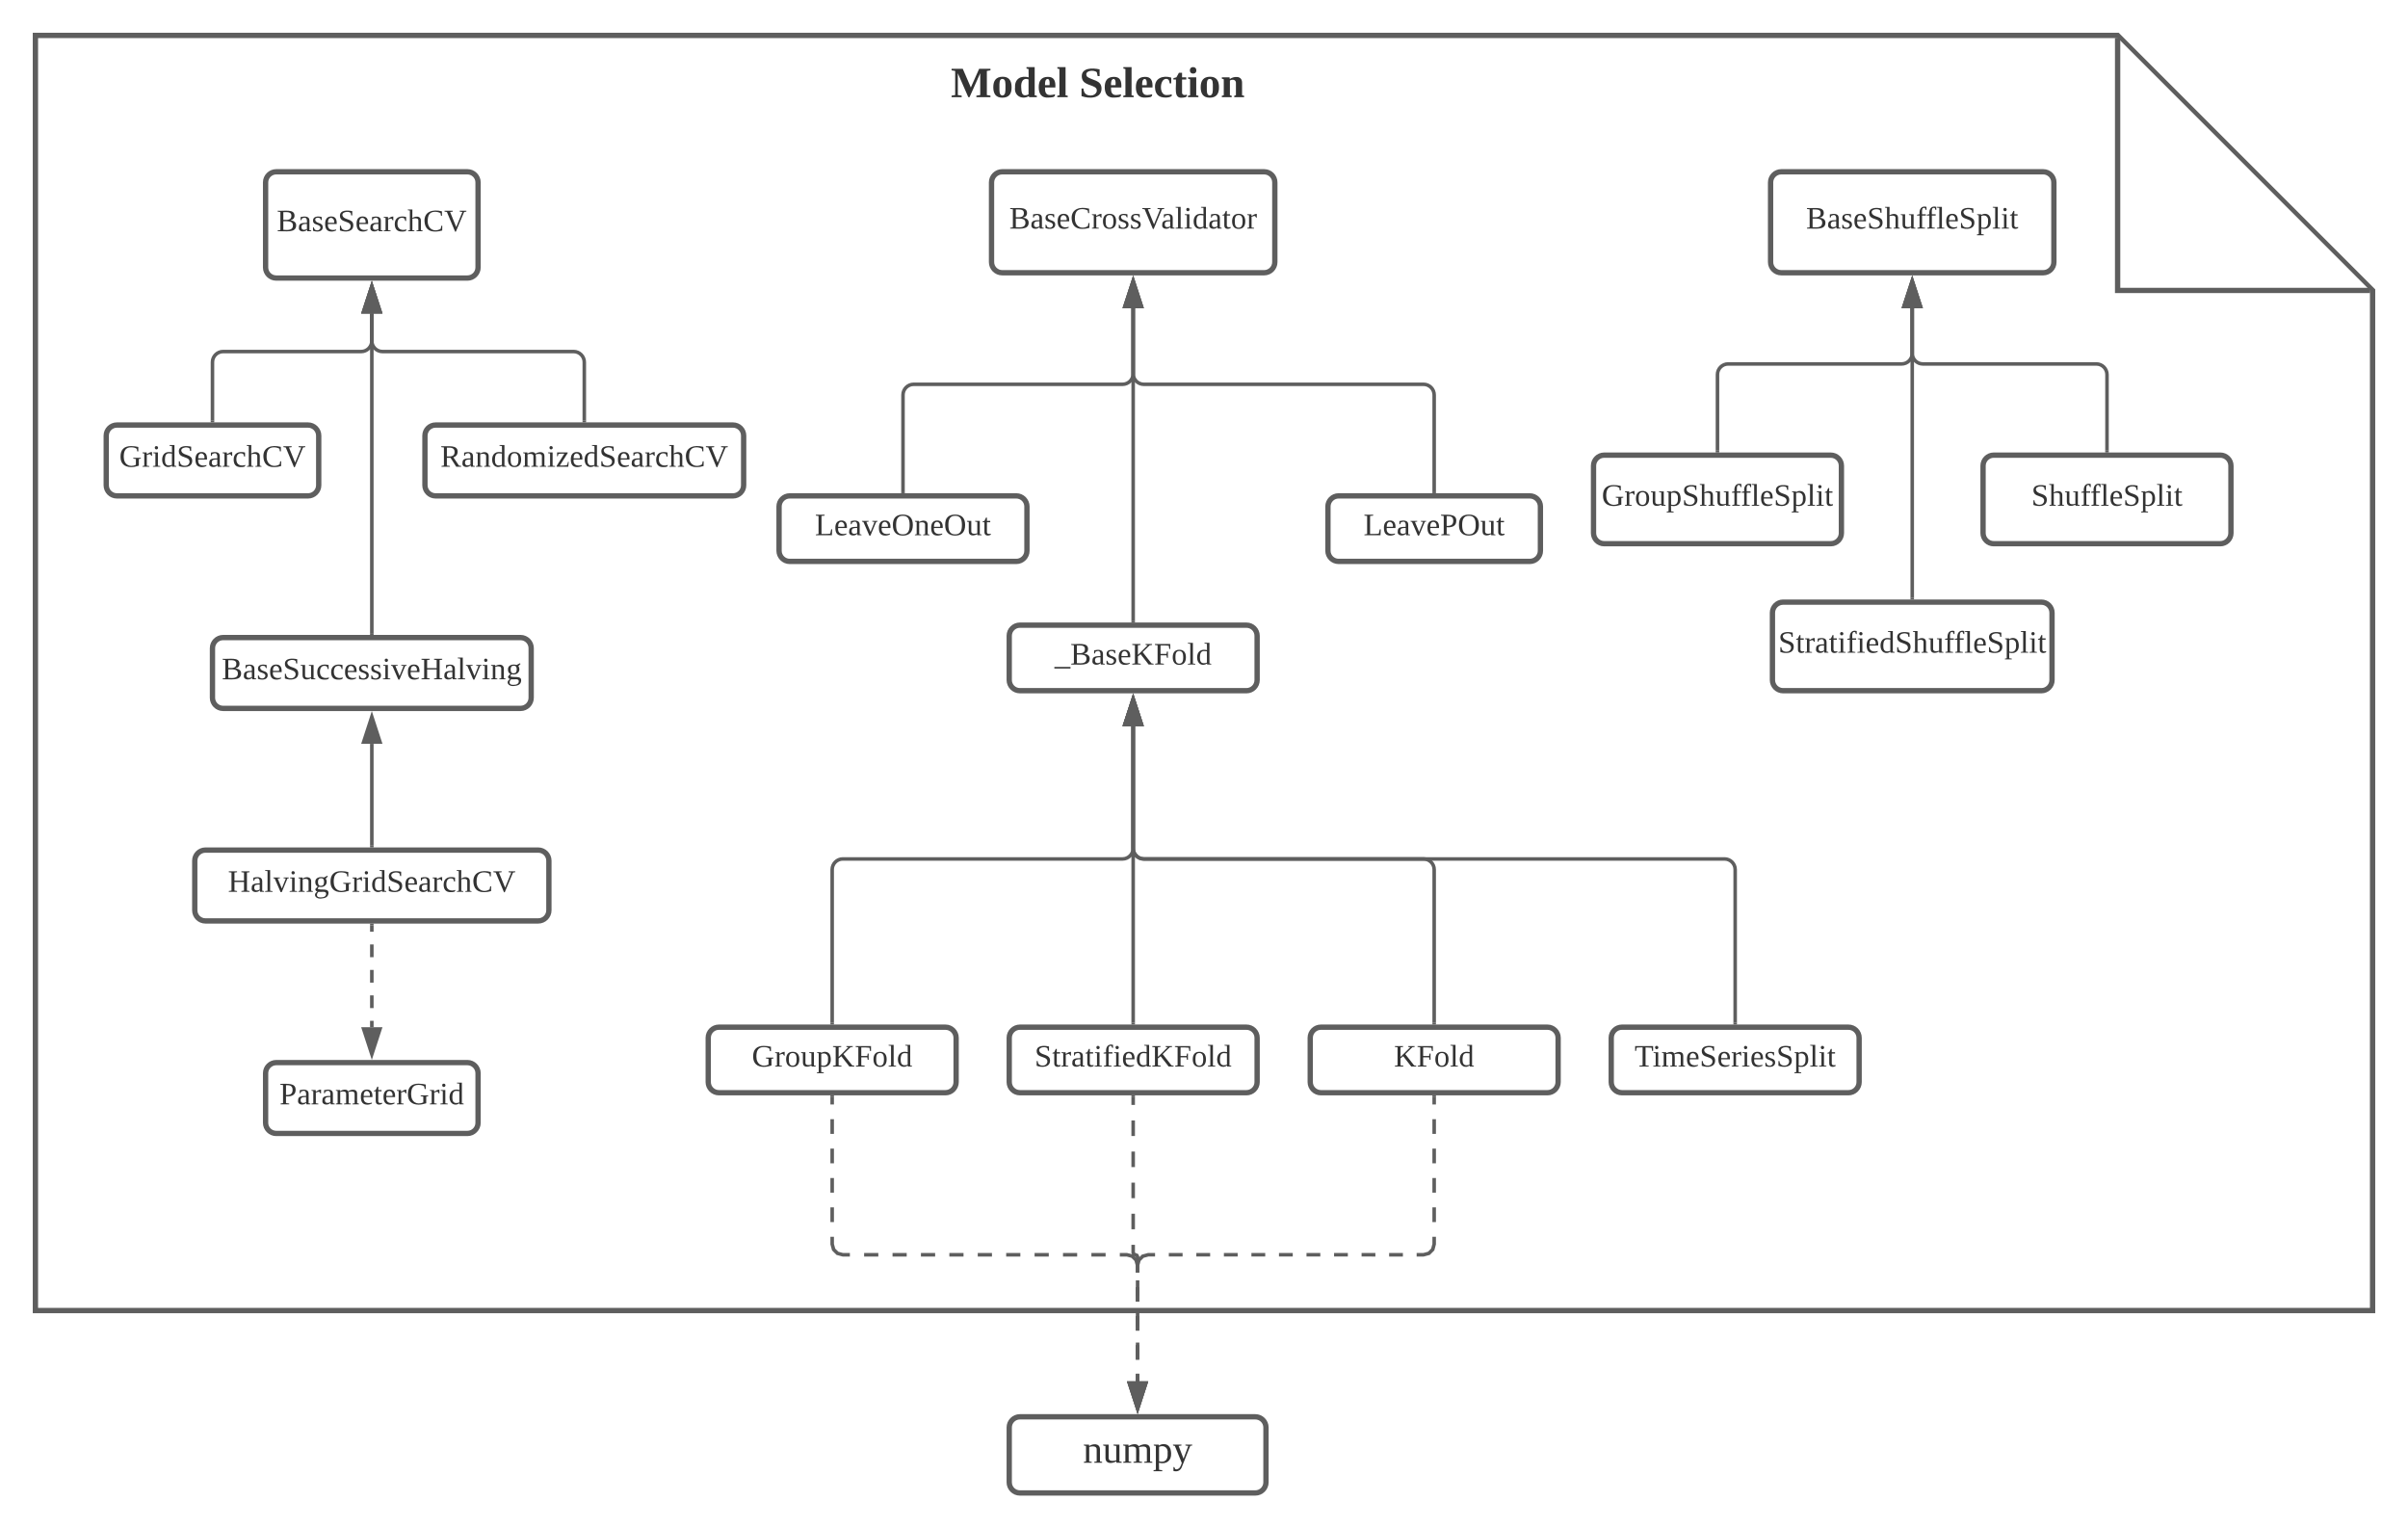 <svg xmlns="http://www.w3.org/2000/svg" xmlns:xlink="http://www.w3.org/1999/xlink" xmlns:lucid="lucid" width="1360" height="863"><g transform="translate(-20 -20)" lucid:page-tab-id="0_0"><path d="M0 0h1870.87v1322.83H0z" fill="#fff"/><path d="M40 40h1176l144 144v576H40z" stroke="#5e5e5e" stroke-width="3" fill="#fff"/><path d="M1216 41.43V184h142.57M170 123c0-3.3 2.7-6 6-6h108c3.3 0 6 2.7 6 6v48c0 3.3-2.7 6-6 6H176c-3.3 0-6-2.7-6-6z" stroke="#5e5e5e" stroke-width="3" fill="#fff"/><use xlink:href="#a" transform="matrix(1,0,0,1,178,125) translate(-1.654 25.556)"/><path d="M580 123c0-3.3 2.7-6 6-6h148c3.3 0 6 2.7 6 6v45c0 3.3-2.7 6-6 6H586c-3.3 0-6-2.7-6-6z" stroke="#5e5e5e" stroke-width="3" fill="#fff"/><use xlink:href="#b" transform="matrix(1,0,0,1,588,125) translate(2.049 24.056)"/><path d="M80 266c0-3.3 2.7-6 6-6h108c3.3 0 6 2.7 6 6v28c0 3.3-2.7 6-6 6H86c-3.3 0-6-2.7-6-6z" stroke="#5e5e5e" stroke-width="3" fill="#fff"/><use xlink:href="#c" transform="matrix(1,0,0,1,88,268) translate(-0.667 15.556)"/><path d="M260 266c0-3.3 2.7-6 6-6h168c3.3 0 6 2.7 6 6v28c0 3.3-2.7 6-6 6H266c-3.3 0-6-2.7-6-6z" stroke="#5e5e5e" stroke-width="3" fill="#fff"/><use xlink:href="#d" transform="matrix(1,0,0,1,268,268) translate(0.716 15.556)"/><path d="M140 386c0-3.3 2.7-6 6-6h168c3.3 0 6 2.7 6 6v28c0 3.3-2.7 6-6 6H146c-3.3 0-6-2.7-6-6z" stroke="#5e5e5e" stroke-width="3" fill="#fff"/><use xlink:href="#e" transform="matrix(1,0,0,1,148,388) translate(-2.741 15.556)"/><path d="M140 257.5v-33c0-3.3 2.7-6 6-6h78c3.3 0 6-2.7 6-6V197" stroke="#5e5e5e" stroke-width="2" fill="none"/><path d="M141 258.5h-2v-1.03h2z" fill="#5e5e5e"/><path d="M230 181.74l4.64 14.26h-9.28z" stroke="#5e5e5e" stroke-width="2" fill="#5e5e5e"/><path d="M350 257.5v-33c0-3.3-2.7-6-6-6H236c-3.3 0-6-2.7-6-6V197" stroke="#5e5e5e" stroke-width="2" fill="none"/><path d="M351 258.5h-2v-1.03h2z" fill="#5e5e5e"/><path d="M230 181.74l4.64 14.26h-9.28z" stroke="#5e5e5e" stroke-width="2" fill="#5e5e5e"/><path d="M230 377.5V197" stroke="#5e5e5e" stroke-width="2" fill="none"/><path d="M231 378.5h-2v-1.03h2z" fill="#5e5e5e"/><path d="M230 181.74l4.64 14.26h-9.28z" stroke="#5e5e5e" stroke-width="2" fill="#5e5e5e"/><path d="M130 506c0-3.3 2.7-6 6-6h188c3.3 0 6 2.7 6 6v28c0 3.3-2.7 6-6 6H136c-3.3 0-6-2.7-6-6z" stroke="#5e5e5e" stroke-width="3" fill="#fff"/><use xlink:href="#f" transform="matrix(1,0,0,1,138,508) translate(10.741 15.556)"/><path d="M170 626c0-3.3 2.7-6 6-6h108c3.3 0 6 2.7 6 6v28c0 3.3-2.7 6-6 6H176c-3.3 0-6-2.7-6-6z" stroke="#5e5e5e" stroke-width="3" fill="#fff"/><use xlink:href="#g" transform="matrix(1,0,0,1,178,628) translate(-0.148 15.556)"/><path d="M230 497.5V440" stroke="#5e5e5e" stroke-width="2" fill="none"/><path d="M231 498.5h-2v-1.03h2z" fill="#5e5e5e"/><path d="M230 424.74l4.64 14.26h-9.28z" stroke="#5e5e5e" stroke-width="2" fill="#5e5e5e"/><path d="M230 542.5v3.6m0 7.18v7.2m0 7.18v7.18m0 7.2v7.18m0 7.18v3.6" stroke="#5e5e5e" stroke-width="2" fill="none"/><path d="M231 542.53h-2v-1.03h2z" fill="#5e5e5e"/><path d="M230 615.26L225.36 601h9.28z" stroke="#5e5e5e" stroke-width="2" fill="#5e5e5e"/><path d="M460 306c0-3.3 2.7-6 6-6h128c3.3 0 6 2.7 6 6v25c0 3.3-2.7 6-6 6H466c-3.3 0-6-2.7-6-6z" stroke="#5e5e5e" stroke-width="3" fill="#fff"/><use xlink:href="#h" transform="matrix(1,0,0,1,468,308) translate(12.296 14.222)"/><path d="M770 306c0-3.3 2.7-6 6-6h108c3.3 0 6 2.7 6 6v25c0 3.3-2.7 6-6 6H776c-3.3 0-6-2.7-6-6z" stroke="#5e5e5e" stroke-width="3" fill="#fff"/><use xlink:href="#i" transform="matrix(1,0,0,1,778,308) translate(12.123 14.222)"/><path d="M590 379c0-3.3 2.7-6 6-6h128c3.3 0 6 2.7 6 6v25c0 3.3-2.7 6-6 6H596c-3.3 0-6-2.7-6-6z" stroke="#5e5e5e" stroke-width="3" fill="#fff"/><use xlink:href="#j" transform="matrix(1,0,0,1,598,381) translate(17.63 14.222)"/><path d="M530 297.5V243c0-3.3 2.7-6 6-6h118c3.3 0 6-2.7 6-6v-37" stroke="#5e5e5e" stroke-width="2" fill="none"/><path d="M531 298.5h-2v-1.03h2z" fill="#5e5e5e"/><path d="M660 178.74l4.64 14.26h-9.28z" stroke="#5e5e5e" stroke-width="2" fill="#5e5e5e"/><path d="M830 297.5V243c0-3.3-2.7-6-6-6H666c-3.3 0-6-2.7-6-6v-37" stroke="#5e5e5e" stroke-width="2" fill="none"/><path d="M831 298.5h-2v-1.03h2z" fill="#5e5e5e"/><path d="M660 178.74l4.64 14.26h-9.28z" stroke="#5e5e5e" stroke-width="2" fill="#5e5e5e"/><path d="M930 606c0-3.3 2.7-6 6-6h128c3.3 0 6 2.7 6 6v25c0 3.3-2.7 6-6 6H936c-3.3 0-6-2.7-6-6z" stroke="#5e5e5e" stroke-width="3" fill="#fff"/><use xlink:href="#k" transform="matrix(1,0,0,1,938,608) translate(5.16 14.222)"/><path d="M590 606c0-3.3 2.7-6 6-6h128c3.3 0 6 2.7 6 6v25c0 3.3-2.7 6-6 6H596c-3.3 0-6-2.7-6-6z" stroke="#5e5e5e" stroke-width="3" fill="#fff"/><use xlink:href="#l" transform="matrix(1,0,0,1,598,608) translate(6.321 14.222)"/><path d="M760 606c0-3.3 2.7-6 6-6h128c3.3 0 6 2.7 6 6v25c0 3.3-2.7 6-6 6H766c-3.3 0-6-2.7-6-6z" stroke="#5e5e5e" stroke-width="3" fill="#fff"/><use xlink:href="#m" transform="matrix(1,0,0,1,768,608) translate(39.309 14.222)"/><path d="M420 606c0-3.3 2.7-6 6-6h128c3.3 0 6 2.7 6 6v25c0 3.3-2.7 6-6 6H426c-3.3 0-6-2.7-6-6z" stroke="#5e5e5e" stroke-width="3" fill="#fff"/><use xlink:href="#n" transform="matrix(1,0,0,1,428,608) translate(16.642 14.222)"/><path d="M490 597.5V511c0-3.3 2.7-6 6-6h158c3.3 0 6-2.7 6-6v-69" stroke="#5e5e5e" stroke-width="2" fill="none"/><path d="M491 598.5h-2v-1.03h2z" fill="#5e5e5e"/><path d="M660 414.74l4.64 14.26h-9.28z" stroke="#5e5e5e" stroke-width="2" fill="#5e5e5e"/><path d="M660 597.5V430" stroke="#5e5e5e" stroke-width="2" fill="none"/><path d="M661 598.5h-2v-1.03h2z" fill="#5e5e5e"/><path d="M660 414.74l4.64 14.26h-9.28z" stroke="#5e5e5e" stroke-width="2" fill="#5e5e5e"/><path d="M830 597.5V511c0-3.3-2.7-6-6-6H666c-3.3 0-6-2.7-6-6v-69" stroke="#5e5e5e" stroke-width="2" fill="none"/><path d="M831 598.5h-2v-1.03h2z" fill="#5e5e5e"/><path d="M660 414.74l4.64 14.26h-9.28z" stroke="#5e5e5e" stroke-width="2" fill="#5e5e5e"/><path d="M1000 597.5V511c0-3.3-2.7-6-6-6H666c-3.3 0-6-2.7-6-6v-69" stroke="#5e5e5e" stroke-width="2" fill="none"/><path d="M1001 598.5h-2v-1.03h2z" fill="#5e5e5e"/><path d="M660 414.74l4.64 14.26h-9.28z" stroke="#5e5e5e" stroke-width="2" fill="#5e5e5e"/><path d="M590 826c0-3.3 2.7-6 6-6h133c3.3 0 6 2.7 6 6v31c0 3.3-2.7 6-6 6H596c-3.3 0-6-2.7-6-6z" stroke="#5e5e5e" stroke-width="3" fill="#fff"/><use xlink:href="#o" transform="matrix(1,0,0,1,598,828) translate(33.636 17.944)"/><path d="M490 639.5v4.15m0 8.3v8.3m0 8.3v8.3m0 8.3v8.3m0 8.3v8.3m0 8.3v4.15l.82 3.03 2.15 2.15 3.03.82h4m8.04 0h8.02m8.03 0h8m8.04 0h8.02m8.03 0h8m8.04 0h8.02m8.03 0h8m8.04 0h8.02m8.03 0h8m8.04 0h8.02m8.03 0h4l3.03.82 2.15 2.15.82 3.03v4.1m0 8.18v8.2m0 8.18v8.18m0 8.2v8.18m0 8.18v4.1" stroke="#5e5e5e" stroke-width="2" fill="none"/><path d="M491 639.53h-2v-1.03h2z" fill="#5e5e5e"/><path d="M662.5 815.26L657.86 801h9.28z" stroke="#5e5e5e" stroke-width="2" fill="#5e5e5e"/><path d="M830 639.5v4.15m0 8.3v8.3m0 8.3v8.3m0 8.3v8.3m0 8.3v8.3m0 8.3v4.15l-.82 3.03-2.15 2.15-3.03.82h-3.9m-7.76 0h-7.78m-7.77 0H789m-7.76 0h-7.78m-7.77 0h-7.8m-7.76 0h-7.78m-7.77 0h-7.8m-7.76 0h-7.78m-7.77 0h-7.8m-7.76 0h-7.78m-7.77 0h-3.9l-3.03.82-2.15 2.15-.82 3.03v4.1m0 8.18v8.2m0 8.18v8.18m0 8.2v8.18m0 8.18v4.1" stroke="#5e5e5e" stroke-width="2" fill="none"/><path d="M831 639.53h-2v-1.03h2z" fill="#5e5e5e"/><path d="M662.5 815.26L657.86 801h9.28z" stroke="#5e5e5e" stroke-width="2" fill="#5e5e5e"/><path d="M660 639.5v4.4m0 8.76v8.78m0 8.77v8.8m0 8.76v8.78m0 8.77v8.8m0 8.76v4.4l.37.87.88.37.88.37.37.88v4.4m0 8.77v8.78m0 8.78v8.78m0 8.8v8.77m0 8.78v4.4" stroke="#5e5e5e" stroke-width="2" fill="none"/><path d="M661 639.53h-2v-1.03h2z" fill="#5e5e5e"/><path d="M662.5 815.26L657.86 801h9.28z" stroke="#5e5e5e" stroke-width="2" fill="#5e5e5e"/><path d="M1020 123c0-3.3 2.7-6 6-6h148c3.3 0 6 2.7 6 6v45c0 3.3-2.7 6-6 6h-148c-3.3 0-6-2.7-6-6z" stroke="#5e5e5e" stroke-width="3" fill="#fff"/><use xlink:href="#p" transform="matrix(1,0,0,1,1028,125) translate(12.049 24.056)"/><path d="M920 283c0-3.3 2.7-6 6-6h128c3.3 0 6 2.7 6 6v38c0 3.3-2.7 6-6 6H926c-3.3 0-6-2.7-6-6z" stroke="#5e5e5e" stroke-width="3" fill="#fff"/><use xlink:href="#q" transform="matrix(1,0,0,1,928,285) translate(-3.383 20.556)"/><path d="M1140 283c0-3.3 2.7-6 6-6h128c3.3 0 6 2.7 6 6v38c0 3.3-2.7 6-6 6h-128c-3.3 0-6-2.7-6-6z" stroke="#5e5e5e" stroke-width="3" fill="#fff"/><use xlink:href="#r" transform="matrix(1,0,0,1,1148,285) translate(19.284 20.556)"/><path d="M1021.05 366c0-3.3 2.7-6 6-6h145.9c3.3 0 6 2.7 6 6v38c0 3.3-2.7 6-6 6h-145.9c-3.3 0-6-2.7-6-6z" stroke="#5e5e5e" stroke-width="3" fill="#fff"/><use xlink:href="#s" transform="matrix(1,0,0,1,1029.053,368) translate(-4.704 20.556)"/><path d="M990 274.5v-43c0-3.3 2.7-6 6-6h98c3.3 0 6-2.7 6-6V194" stroke="#5e5e5e" stroke-width="2" fill="none"/><path d="M991 275.5h-2v-1.03h2z" fill="#5e5e5e"/><path d="M1100 178.74l4.64 14.26h-9.28z" stroke="#5e5e5e" stroke-width="2" fill="#5e5e5e"/><path d="M1210 274.5v-43c0-3.3-2.7-6-6-6h-98c-3.3 0-6-2.7-6-6V194" stroke="#5e5e5e" stroke-width="2" fill="none"/><path d="M1211 275.5h-2v-1.03h2z" fill="#5e5e5e"/><path d="M1100 178.74l4.64 14.26h-9.28z" stroke="#5e5e5e" stroke-width="2" fill="#5e5e5e"/><path d="M1100 357.5V194" stroke="#5e5e5e" stroke-width="2" fill="none"/><path d="M1101 358.5h-2v-1.03h2z" fill="#5e5e5e"/><path d="M1100 178.74l4.64 14.26h-9.28z" stroke="#5e5e5e" stroke-width="2" fill="#5e5e5e"/><path d="M660 370.5V194" stroke="#5e5e5e" stroke-width="2" fill="none"/><path d="M661 371.5h-2v-1.03h2z" fill="#5e5e5e"/><path d="M660 178.74l4.64 14.26h-9.28z" stroke="#5e5e5e" stroke-width="2" fill="#5e5e5e"/><path d="M520 46c0-3.3 2.7-6 6-6h228c3.3 0 6 2.7 6 6v48c0 3.3-2.7 6-6 6H526c-3.3 0-6-2.7-6-6z" fill="none"/><use xlink:href="#t" transform="matrix(1,0,0,1,520,40) translate(37.025 34.889)"/><use xlink:href="#u" transform="matrix(1,0,0,1,520,40) translate(109.543 34.889)"/><defs><path fill="#333" d="M75-131c50 2 93 3 93-48 0-46-48-41-93-41v89zm0 115c55 4 111 6 111-51 0-53-58-48-111-48v99zm148-52C223 24 102-3 10 0v-9l31-5v-208l-31-4v-10c77 6 193-24 194 56 0 33-20 48-48 54 36 5 67 20 67 58" id="v"/><path fill="#333" d="M32-163c41-10 102-14 102 39v112c8 3 24-2 21 12h-45l-4-17C83 13 3 13 13-46c-2-50 45-50 92-51 4-36-5-70-42-56-6 2-12 4-16 6-4 7 0 23-15 20v-36zM42-47c0 41 41 33 63 22v-59c-34 1-63-1-63 37" id="w"/><path fill="#333" d="M41-130c7 48 86 23 86 84 0 56-69 57-112 41v-40c20 0 9 29 31 31 35 19 77-26 41-50-27-18-72-13-72-59 0-50 58-52 100-41v36c-19 1-8-25-28-25-21-7-50-1-46 23" id="x"/><path fill="#333" d="M84-170c49 0 66 33 63 87H46c-8 60 38 80 95 63v10C128-2 108 4 88 4 34 4 14-29 14-84c-1-54 22-86 70-86zm33 73c12-57-57-82-69-24-1 7-2 15-2 24h71" id="y"/><path fill="#333" d="M178-68c0 79-95 82-154 59v-54h12c1 35 22 52 60 52 50 0 69-58 33-82-39-24-105-21-105-85 0-67 86-66 142-53v49h-12l-6-29c-31-27-121-7-89 42 28 43 119 24 119 101" id="z"/><path fill="#333" d="M57-145c16-10 35-24 60-25v45c-19 1-8-30-40-17l-20 6v124l29 4v8H7v-8l21-4v-141c-8-3-24 2-21-12h48" id="A"/><path fill="#333" d="M45-84c0 64 52 80 104 63 1 25-30 25-55 25-56 0-80-32-80-88 0-76 62-98 131-80v46h-10c-5-15-4-31-23-35-47-10-67 21-67 69" id="B"/><path fill="#333" d="M126-119c3-38-42-31-69-25v132l23 4v8H7v-8l21-4v-226l-24-4v-8h53l-1 98c31-22 99-31 99 31v109c7 3 23-1 20 12h-71v-8l22-4v-107" id="C"/><path fill="#333" d="M52-115c0 93 80 130 150 87l7-35h11l-1 55c-23 7-52 12-83 12C60 4 19-37 15-115c-5-113 97-141 201-114l1 51h-12l-5-30c-15-9-39-16-62-16-66 0-86 41-86 109" id="D"/><path fill="#333" d="M256-236v10l-26 4L135 5h-9L31-222l-27-4v-10h95v10l-31 4 71 174 71-174-31-4v-10h77" id="E"/><g id="a"><use transform="matrix(0.049,0,0,0.049,0,0)" xlink:href="#v"/><use transform="matrix(0.049,0,0,0.049,11.852,0)" xlink:href="#w"/><use transform="matrix(0.049,0,0,0.049,19.704,0)" xlink:href="#x"/><use transform="matrix(0.049,0,0,0.049,26.617,0)" xlink:href="#y"/><use transform="matrix(0.049,0,0,0.049,34.469,0)" xlink:href="#z"/><use transform="matrix(0.049,0,0,0.049,44.346,0)" xlink:href="#y"/><use transform="matrix(0.049,0,0,0.049,52.198,0)" xlink:href="#w"/><use transform="matrix(0.049,0,0,0.049,60.049,0)" xlink:href="#A"/><use transform="matrix(0.049,0,0,0.049,65.926,0)" xlink:href="#B"/><use transform="matrix(0.049,0,0,0.049,73.778,0)" xlink:href="#C"/><use transform="matrix(0.049,0,0,0.049,82.667,0)" xlink:href="#D"/><use transform="matrix(0.049,0,0,0.049,94.519,0)" xlink:href="#E"/></g><path fill="#333" d="M90-170c52 0 76 32 76 87 0 54-24 87-77 87-51 0-75-34-75-87 0-54 24-87 76-87zM89-10c39 0 46-35 46-73 0-39-7-73-46-73-39 1-44 34-44 73s6 72 44 73" id="F"/><path fill="#333" d="M65-12l28 4v8H7v-8l28-4v-226l-28-4v-8h58v238" id="G"/><path fill="#333" d="M47-200c-23 0-25-39 0-38 13 0 18 7 20 19-1 11-8 19-20 19zM65-12l28 4v8H8v-8l28-4v-141l-24-4v-8h53v153" id="H"/><path fill="#333" d="M13-81c0-71 46-101 114-85l-1-72-28-4v-8h57v238c8 3 24-2 21 12h-47l-2-12C80 23 13-1 13-81zm77-74c-37 1-44 33-45 74 0 38 9 66 45 66 14 0 27-3 36-7v-130c-10-1-24-3-36-3" id="I"/><path fill="#333" d="M54-38c-1 25 24 26 44 20v12C71 10 25 9 25-35v-115H4c-2-14 14-10 21-15l18-38h11v38h38v15H54v112" id="J"/><g id="b"><use transform="matrix(0.049,0,0,0.049,0,0)" xlink:href="#v"/><use transform="matrix(0.049,0,0,0.049,11.852,0)" xlink:href="#w"/><use transform="matrix(0.049,0,0,0.049,19.704,0)" xlink:href="#x"/><use transform="matrix(0.049,0,0,0.049,26.617,0)" xlink:href="#y"/><use transform="matrix(0.049,0,0,0.049,34.469,0)" xlink:href="#D"/><use transform="matrix(0.049,0,0,0.049,46.321,0)" xlink:href="#A"/><use transform="matrix(0.049,0,0,0.049,52.198,0)" xlink:href="#F"/><use transform="matrix(0.049,0,0,0.049,61.086,0)" xlink:href="#x"/><use transform="matrix(0.049,0,0,0.049,68,0)" xlink:href="#x"/><use transform="matrix(0.049,0,0,0.049,74.914,0)" xlink:href="#E"/><use transform="matrix(0.049,0,0,0.049,85.728,0)" xlink:href="#w"/><use transform="matrix(0.049,0,0,0.049,93.58,0)" xlink:href="#G"/><use transform="matrix(0.049,0,0,0.049,98.519,0)" xlink:href="#H"/><use transform="matrix(0.049,0,0,0.049,103.457,0)" xlink:href="#I"/><use transform="matrix(0.049,0,0,0.049,112.346,0)" xlink:href="#w"/><use transform="matrix(0.049,0,0,0.049,120.198,0)" xlink:href="#J"/><use transform="matrix(0.049,0,0,0.049,125.136,0)" xlink:href="#F"/><use transform="matrix(0.049,0,0,0.049,134.025,0)" xlink:href="#A"/></g><path fill="#333" d="M52-115c0 90 69 126 140 93v-67l-30-5v-9h87v9l-23 5v77c-27 8-56 16-90 16C59 2 15-37 15-115c-1-82 41-123 122-123 31 0 59 4 83 10v51h-12l-5-29c-15-12-38-18-65-18-66-1-86 42-86 109" id="K"/><g id="c"><use transform="matrix(0.049,0,0,0.049,0,0)" xlink:href="#K"/><use transform="matrix(0.049,0,0,0.049,12.79,0)" xlink:href="#A"/><use transform="matrix(0.049,0,0,0.049,18.667,0)" xlink:href="#H"/><use transform="matrix(0.049,0,0,0.049,23.605,0)" xlink:href="#I"/><use transform="matrix(0.049,0,0,0.049,32.494,0)" xlink:href="#z"/><use transform="matrix(0.049,0,0,0.049,42.37,0)" xlink:href="#y"/><use transform="matrix(0.049,0,0,0.049,50.222,0)" xlink:href="#w"/><use transform="matrix(0.049,0,0,0.049,58.074,0)" xlink:href="#A"/><use transform="matrix(0.049,0,0,0.049,63.951,0)" xlink:href="#B"/><use transform="matrix(0.049,0,0,0.049,71.802,0)" xlink:href="#C"/><use transform="matrix(0.049,0,0,0.049,80.691,0)" xlink:href="#D"/><use transform="matrix(0.049,0,0,0.049,92.543,0)" xlink:href="#E"/></g><path fill="#333" d="M199-173c-1 36-21 56-49 65l64 94 26 5v9h-57l-66-103H75v89l35 5v9H13v-9l28-5v-208l-31-4v-10c80 4 190-20 189 63zM75-119c50 2 89-1 89-51 0-49-39-52-89-50v101" id="L"/><path fill="#333" d="M125-118c4-37-41-34-68-26v132l23 4v8H8C5-13 21-9 28-12v-141c-7-3-23 1-20-12h47l2 13c31-23 98-29 98 31v109c7 3 23-1 20 12h-72v-8l22-4v-106" id="M"/><path fill="#333" d="M126-118c4-37-42-32-68-25v131l24 4v8H8C5-13 21-9 28-12v-141c-7-3-23 1-20-12h48l1 13c22-15 77-30 92 2 32-22 104-36 104 29v109c8 3 24-2 21 12h-75v-8l25-4v-106c3-39-45-31-72-24 7 37 1 88 3 130l25 4v8h-78v-8l24-4v-106" id="N"/><path fill="#333" d="M10 0v-8l90-143c-23 2-54-4-70 6-5 8 1 26-14 24v-44h122v8L47-14c29-2 65 3 86-8l9-35h8l-5 57H10" id="O"/><g id="d"><use transform="matrix(0.049,0,0,0.049,0,0)" xlink:href="#L"/><use transform="matrix(0.049,0,0,0.049,11.852,0)" xlink:href="#w"/><use transform="matrix(0.049,0,0,0.049,19.704,0)" xlink:href="#M"/><use transform="matrix(0.049,0,0,0.049,28.593,0)" xlink:href="#I"/><use transform="matrix(0.049,0,0,0.049,37.481,0)" xlink:href="#F"/><use transform="matrix(0.049,0,0,0.049,46.37,0)" xlink:href="#N"/><use transform="matrix(0.049,0,0,0.049,60.198,0)" xlink:href="#H"/><use transform="matrix(0.049,0,0,0.049,65.136,0)" xlink:href="#O"/><use transform="matrix(0.049,0,0,0.049,72.988,0)" xlink:href="#y"/><use transform="matrix(0.049,0,0,0.049,80.84,0)" xlink:href="#I"/><use transform="matrix(0.049,0,0,0.049,89.728,0)" xlink:href="#z"/><use transform="matrix(0.049,0,0,0.049,99.605,0)" xlink:href="#y"/><use transform="matrix(0.049,0,0,0.049,107.457,0)" xlink:href="#w"/><use transform="matrix(0.049,0,0,0.049,115.309,0)" xlink:href="#A"/><use transform="matrix(0.049,0,0,0.049,121.185,0)" xlink:href="#B"/><use transform="matrix(0.049,0,0,0.049,129.037,0)" xlink:href="#C"/><use transform="matrix(0.049,0,0,0.049,137.926,0)" xlink:href="#D"/><use transform="matrix(0.049,0,0,0.049,149.778,0)" xlink:href="#E"/></g><path fill="#333" d="M124-13C89 8 26 15 26-45v-108c-8-3-24 2-21-12h50v118c-3 37 42 32 69 25v-131l-25-4v-8h54v153c8 3 24-2 21 12h-48" id="P"/><path fill="#333" d="M164-154L98 4H85L17-153c-7-3-20 0-17-12h77v8l-26 4L99-38l46-115-26-4v-8h61v8" id="Q"/><path fill="#333" d="M10 0v-9l31-5v-208l-31-4v-10h95v10l-30 4v93h110v-93l-30-4v-10h94v10l-30 4v208l30 5v9h-94v-9l30-5v-99H75v99l30 5v9H10" id="R"/><path fill="#333" d="M141-152c28 39 5 97-54 97-9 0-20-2-27-3L49-35c29 22 130-14 124 52-4 45-38 57-88 61C21 83-8 26 45-2 33-6 22-15 21-31l28-31c-19-9-28-26-28-51-2-51 53-65 100-52l38-20 7 8zM85 64c35 0 61-11 61-42 0-35-57-17-89-21-9 8-16 19-17 34 0 25 19 29 45 29zM52-113c1 26 7 46 35 44 28-1 34-16 35-44 0-26-6-43-34-43s-36 17-36 43" id="S"/><g id="e"><use transform="matrix(0.049,0,0,0.049,0,0)" xlink:href="#v"/><use transform="matrix(0.049,0,0,0.049,11.852,0)" xlink:href="#w"/><use transform="matrix(0.049,0,0,0.049,19.704,0)" xlink:href="#x"/><use transform="matrix(0.049,0,0,0.049,26.617,0)" xlink:href="#y"/><use transform="matrix(0.049,0,0,0.049,34.469,0)" xlink:href="#z"/><use transform="matrix(0.049,0,0,0.049,44.346,0)" xlink:href="#P"/><use transform="matrix(0.049,0,0,0.049,53.235,0)" xlink:href="#B"/><use transform="matrix(0.049,0,0,0.049,61.086,0)" xlink:href="#B"/><use transform="matrix(0.049,0,0,0.049,68.938,0)" xlink:href="#y"/><use transform="matrix(0.049,0,0,0.049,76.79,0)" xlink:href="#x"/><use transform="matrix(0.049,0,0,0.049,83.704,0)" xlink:href="#x"/><use transform="matrix(0.049,0,0,0.049,90.617,0)" xlink:href="#H"/><use transform="matrix(0.049,0,0,0.049,95.556,0)" xlink:href="#Q"/><use transform="matrix(0.049,0,0,0.049,104.444,0)" xlink:href="#y"/><use transform="matrix(0.049,0,0,0.049,112.296,0)" xlink:href="#R"/><use transform="matrix(0.049,0,0,0.049,125.086,0)" xlink:href="#w"/><use transform="matrix(0.049,0,0,0.049,132.938,0)" xlink:href="#G"/><use transform="matrix(0.049,0,0,0.049,137.877,0)" xlink:href="#Q"/><use transform="matrix(0.049,0,0,0.049,146.765,0)" xlink:href="#H"/><use transform="matrix(0.049,0,0,0.049,151.704,0)" xlink:href="#M"/><use transform="matrix(0.049,0,0,0.049,160.593,0)" xlink:href="#S"/></g><g id="f"><use transform="matrix(0.049,0,0,0.049,0,0)" xlink:href="#R"/><use transform="matrix(0.049,0,0,0.049,12.79,0)" xlink:href="#w"/><use transform="matrix(0.049,0,0,0.049,20.642,0)" xlink:href="#G"/><use transform="matrix(0.049,0,0,0.049,25.58,0)" xlink:href="#Q"/><use transform="matrix(0.049,0,0,0.049,34.469,0)" xlink:href="#H"/><use transform="matrix(0.049,0,0,0.049,39.407,0)" xlink:href="#M"/><use transform="matrix(0.049,0,0,0.049,48.296,0)" xlink:href="#S"/><use transform="matrix(0.049,0,0,0.049,57.185,0)" xlink:href="#K"/><use transform="matrix(0.049,0,0,0.049,69.975,0)" xlink:href="#A"/><use transform="matrix(0.049,0,0,0.049,75.852,0)" xlink:href="#H"/><use transform="matrix(0.049,0,0,0.049,80.79,0)" xlink:href="#I"/><use transform="matrix(0.049,0,0,0.049,89.679,0)" xlink:href="#z"/><use transform="matrix(0.049,0,0,0.049,99.556,0)" xlink:href="#y"/><use transform="matrix(0.049,0,0,0.049,107.407,0)" xlink:href="#w"/><use transform="matrix(0.049,0,0,0.049,115.259,0)" xlink:href="#A"/><use transform="matrix(0.049,0,0,0.049,121.136,0)" xlink:href="#B"/><use transform="matrix(0.049,0,0,0.049,128.988,0)" xlink:href="#C"/><use transform="matrix(0.049,0,0,0.049,137.877,0)" xlink:href="#D"/><use transform="matrix(0.049,0,0,0.049,149.728,0)" xlink:href="#E"/></g><path fill="#333" d="M75-108c48 3 76-12 76-58s-28-57-76-54v112zm111-58c-1 60-46 78-111 74v78l37 5v9H13v-9l28-5v-208l-31-4v-10c81 1 178-14 176 70" id="T"/><g id="g"><use transform="matrix(0.049,0,0,0.049,0,0)" xlink:href="#T"/><use transform="matrix(0.049,0,0,0.049,9.877,0)" xlink:href="#w"/><use transform="matrix(0.049,0,0,0.049,17.728,0)" xlink:href="#A"/><use transform="matrix(0.049,0,0,0.049,23.605,0)" xlink:href="#w"/><use transform="matrix(0.049,0,0,0.049,31.457,0)" xlink:href="#N"/><use transform="matrix(0.049,0,0,0.049,45.284,0)" xlink:href="#y"/><use transform="matrix(0.049,0,0,0.049,53.136,0)" xlink:href="#J"/><use transform="matrix(0.049,0,0,0.049,58.074,0)" xlink:href="#y"/><use transform="matrix(0.049,0,0,0.049,65.926,0)" xlink:href="#A"/><use transform="matrix(0.049,0,0,0.049,71.802,0)" xlink:href="#K"/><use transform="matrix(0.049,0,0,0.049,84.593,0)" xlink:href="#A"/><use transform="matrix(0.049,0,0,0.049,90.469,0)" xlink:href="#H"/><use transform="matrix(0.049,0,0,0.049,95.407,0)" xlink:href="#I"/></g><path fill="#333" d="M111-226l-36 4v207c33-1 73 2 101-4l11-49h11l-3 68H10v-9l31-5v-208l-31-4v-10h101v10" id="U"/><path fill="#333" d="M130-224c-62 0-78 43-78 106 0 64 16 108 78 108s78-45 78-108-16-106-78-106zm0 228C53 4 15-39 15-118c-1-80 37-120 115-120s115 42 115 120C245-39 207 4 130 4" id="V"/><g id="h"><use transform="matrix(0.049,0,0,0.049,0,0)" xlink:href="#U"/><use transform="matrix(0.049,0,0,0.049,10.815,0)" xlink:href="#y"/><use transform="matrix(0.049,0,0,0.049,18.667,0)" xlink:href="#w"/><use transform="matrix(0.049,0,0,0.049,26.519,0)" xlink:href="#Q"/><use transform="matrix(0.049,0,0,0.049,35.407,0)" xlink:href="#y"/><use transform="matrix(0.049,0,0,0.049,43.259,0)" xlink:href="#V"/><use transform="matrix(0.049,0,0,0.049,56.049,0)" xlink:href="#M"/><use transform="matrix(0.049,0,0,0.049,64.938,0)" xlink:href="#y"/><use transform="matrix(0.049,0,0,0.049,72.79,0)" xlink:href="#V"/><use transform="matrix(0.049,0,0,0.049,85.58,0)" xlink:href="#P"/><use transform="matrix(0.049,0,0,0.049,94.469,0)" xlink:href="#J"/></g><g id="i"><use transform="matrix(0.049,0,0,0.049,0,0)" xlink:href="#U"/><use transform="matrix(0.049,0,0,0.049,10.815,0)" xlink:href="#y"/><use transform="matrix(0.049,0,0,0.049,18.667,0)" xlink:href="#w"/><use transform="matrix(0.049,0,0,0.049,26.519,0)" xlink:href="#Q"/><use transform="matrix(0.049,0,0,0.049,35.407,0)" xlink:href="#y"/><use transform="matrix(0.049,0,0,0.049,43.259,0)" xlink:href="#T"/><use transform="matrix(0.049,0,0,0.049,53.136,0)" xlink:href="#V"/><use transform="matrix(0.049,0,0,0.049,65.926,0)" xlink:href="#P"/><use transform="matrix(0.049,0,0,0.049,74.815,0)" xlink:href="#J"/></g><path fill="#333" d="M-3 46V28h186v18H-3" id="W"/><path fill="#333" d="M238-236v10l-27 4-81 79L231-14l25 5v9h-57l-93-119-31 25v80l33 5v9H10v-9l31-5v-208l-31-4v-10h95v10l-30 4v111l112-111-23-4v-10h74" id="X"/><path fill="#333" d="M75-106v92l39 5v9H13v-9l28-5v-208l-31-4v-10h177v57h-11l-6-38c-28-4-63-3-95-3v98h69l5-28h11v73h-11l-5-29H75" id="Y"/><g id="j"><use transform="matrix(0.049,0,0,0.049,0,0)" xlink:href="#W"/><use transform="matrix(0.049,0,0,0.049,8.889,0)" xlink:href="#v"/><use transform="matrix(0.049,0,0,0.049,20.741,0)" xlink:href="#w"/><use transform="matrix(0.049,0,0,0.049,28.593,0)" xlink:href="#x"/><use transform="matrix(0.049,0,0,0.049,35.506,0)" xlink:href="#y"/><use transform="matrix(0.049,0,0,0.049,43.358,0)" xlink:href="#X"/><use transform="matrix(0.049,0,0,0.049,56.148,0)" xlink:href="#Y"/><use transform="matrix(0.049,0,0,0.049,66.025,0)" xlink:href="#F"/><use transform="matrix(0.049,0,0,0.049,74.914,0)" xlink:href="#G"/><use transform="matrix(0.049,0,0,0.049,79.852,0)" xlink:href="#I"/></g><path fill="#333" d="M55 0v-9l38-5v-207c-22 1-53 0-70 4l-5 37H7v-56h207v56h-12l-5-37-70-3v206l37 5v9H55" id="Z"/><path fill="#333" d="M166-85c3 67-44 102-111 85l1 64 29 4v9H6v-9l21-4v-217c-7-3-22 1-19-12h46l1 9c11-8 26-14 45-14 47 2 64 36 66 85zM56-13c53 14 83-14 78-72 7-53-33-79-78-60v132" id="aa"/><g id="k"><use transform="matrix(0.049,0,0,0.049,0,0)" xlink:href="#Z"/><use transform="matrix(0.049,0,0,0.049,10.173,0)" xlink:href="#H"/><use transform="matrix(0.049,0,0,0.049,15.111,0)" xlink:href="#N"/><use transform="matrix(0.049,0,0,0.049,28.938,0)" xlink:href="#y"/><use transform="matrix(0.049,0,0,0.049,36.79,0)" xlink:href="#z"/><use transform="matrix(0.049,0,0,0.049,46.667,0)" xlink:href="#y"/><use transform="matrix(0.049,0,0,0.049,54.519,0)" xlink:href="#A"/><use transform="matrix(0.049,0,0,0.049,60.395,0)" xlink:href="#H"/><use transform="matrix(0.049,0,0,0.049,65.333,0)" xlink:href="#y"/><use transform="matrix(0.049,0,0,0.049,73.185,0)" xlink:href="#x"/><use transform="matrix(0.049,0,0,0.049,80.099,0)" xlink:href="#z"/><use transform="matrix(0.049,0,0,0.049,89.975,0)" xlink:href="#aa"/><use transform="matrix(0.049,0,0,0.049,98.864,0)" xlink:href="#G"/><use transform="matrix(0.049,0,0,0.049,103.802,0)" xlink:href="#H"/><use transform="matrix(0.049,0,0,0.049,108.741,0)" xlink:href="#J"/></g><path fill="#333" d="M103-236c-39-15-35 32-34 71h44v15H69v136l35 6v8H15v-8l25-6v-136H11v-9l29-7c-6-59 23-100 80-84v36c-15 2-12-14-17-22" id="ab"/><g id="l"><use transform="matrix(0.049,0,0,0.049,0,0)" xlink:href="#z"/><use transform="matrix(0.049,0,0,0.049,9.877,0)" xlink:href="#J"/><use transform="matrix(0.049,0,0,0.049,14.815,0)" xlink:href="#A"/><use transform="matrix(0.049,0,0,0.049,20.691,0)" xlink:href="#w"/><use transform="matrix(0.049,0,0,0.049,28.543,0)" xlink:href="#J"/><use transform="matrix(0.049,0,0,0.049,33.481,0)" xlink:href="#H"/><use transform="matrix(0.049,0,0,0.049,38.42,0)" xlink:href="#ab"/><use transform="matrix(0.049,0,0,0.049,44.296,0)" xlink:href="#H"/><use transform="matrix(0.049,0,0,0.049,49.235,0)" xlink:href="#y"/><use transform="matrix(0.049,0,0,0.049,57.086,0)" xlink:href="#I"/><use transform="matrix(0.049,0,0,0.049,65.975,0)" xlink:href="#X"/><use transform="matrix(0.049,0,0,0.049,78.765,0)" xlink:href="#Y"/><use transform="matrix(0.049,0,0,0.049,88.642,0)" xlink:href="#F"/><use transform="matrix(0.049,0,0,0.049,97.531,0)" xlink:href="#G"/><use transform="matrix(0.049,0,0,0.049,102.469,0)" xlink:href="#I"/></g><g id="m"><use transform="matrix(0.049,0,0,0.049,0,0)" xlink:href="#X"/><use transform="matrix(0.049,0,0,0.049,12.79,0)" xlink:href="#Y"/><use transform="matrix(0.049,0,0,0.049,22.667,0)" xlink:href="#F"/><use transform="matrix(0.049,0,0,0.049,31.556,0)" xlink:href="#G"/><use transform="matrix(0.049,0,0,0.049,36.494,0)" xlink:href="#I"/></g><g id="n"><use transform="matrix(0.049,0,0,0.049,0,0)" xlink:href="#K"/><use transform="matrix(0.049,0,0,0.049,12.79,0)" xlink:href="#A"/><use transform="matrix(0.049,0,0,0.049,18.667,0)" xlink:href="#F"/><use transform="matrix(0.049,0,0,0.049,27.556,0)" xlink:href="#P"/><use transform="matrix(0.049,0,0,0.049,36.444,0)" xlink:href="#aa"/><use transform="matrix(0.049,0,0,0.049,45.333,0)" xlink:href="#X"/><use transform="matrix(0.049,0,0,0.049,58.123,0)" xlink:href="#Y"/><use transform="matrix(0.049,0,0,0.049,68,0)" xlink:href="#F"/><use transform="matrix(0.049,0,0,0.049,76.889,0)" xlink:href="#G"/><use transform="matrix(0.049,0,0,0.049,81.827,0)" xlink:href="#I"/></g><path fill="#333" d="M161-154L85 37C75 66 49 86 8 75V39c18-2 6 24 29 21 30-4 38-32 47-58L21-153c-7-3-20 0-17-12h77v8l-26 4 45 116 43-116-26-4v-8h62v8" id="ac"/><g id="o"><use transform="matrix(0.062,0,0,0.062,0,0)" xlink:href="#M"/><use transform="matrix(0.062,0,0,0.062,11.111,0)" xlink:href="#P"/><use transform="matrix(0.062,0,0,0.062,22.222,0)" xlink:href="#N"/><use transform="matrix(0.062,0,0,0.062,39.506,0)" xlink:href="#aa"/><use transform="matrix(0.062,0,0,0.062,50.617,0)" xlink:href="#ac"/></g><g id="p"><use transform="matrix(0.049,0,0,0.049,0,0)" xlink:href="#v"/><use transform="matrix(0.049,0,0,0.049,11.852,0)" xlink:href="#w"/><use transform="matrix(0.049,0,0,0.049,19.704,0)" xlink:href="#x"/><use transform="matrix(0.049,0,0,0.049,26.617,0)" xlink:href="#y"/><use transform="matrix(0.049,0,0,0.049,34.469,0)" xlink:href="#z"/><use transform="matrix(0.049,0,0,0.049,44.346,0)" xlink:href="#C"/><use transform="matrix(0.049,0,0,0.049,53.235,0)" xlink:href="#P"/><use transform="matrix(0.049,0,0,0.049,62.123,0)" xlink:href="#ab"/><use transform="matrix(0.049,0,0,0.049,67.654,0)" xlink:href="#ab"/><use transform="matrix(0.049,0,0,0.049,73.531,0)" xlink:href="#G"/><use transform="matrix(0.049,0,0,0.049,78.469,0)" xlink:href="#y"/><use transform="matrix(0.049,0,0,0.049,86.321,0)" xlink:href="#z"/><use transform="matrix(0.049,0,0,0.049,96.198,0)" xlink:href="#aa"/><use transform="matrix(0.049,0,0,0.049,105.086,0)" xlink:href="#G"/><use transform="matrix(0.049,0,0,0.049,110.025,0)" xlink:href="#H"/><use transform="matrix(0.049,0,0,0.049,114.963,0)" xlink:href="#J"/></g><g id="q"><use transform="matrix(0.049,0,0,0.049,0,0)" xlink:href="#K"/><use transform="matrix(0.049,0,0,0.049,12.79,0)" xlink:href="#A"/><use transform="matrix(0.049,0,0,0.049,18.667,0)" xlink:href="#F"/><use transform="matrix(0.049,0,0,0.049,27.556,0)" xlink:href="#P"/><use transform="matrix(0.049,0,0,0.049,36.444,0)" xlink:href="#aa"/><use transform="matrix(0.049,0,0,0.049,45.333,0)" xlink:href="#z"/><use transform="matrix(0.049,0,0,0.049,55.21,0)" xlink:href="#C"/><use transform="matrix(0.049,0,0,0.049,64.099,0)" xlink:href="#P"/><use transform="matrix(0.049,0,0,0.049,72.988,0)" xlink:href="#ab"/><use transform="matrix(0.049,0,0,0.049,78.519,0)" xlink:href="#ab"/><use transform="matrix(0.049,0,0,0.049,84.395,0)" xlink:href="#G"/><use transform="matrix(0.049,0,0,0.049,89.333,0)" xlink:href="#y"/><use transform="matrix(0.049,0,0,0.049,97.185,0)" xlink:href="#z"/><use transform="matrix(0.049,0,0,0.049,107.062,0)" xlink:href="#aa"/><use transform="matrix(0.049,0,0,0.049,115.951,0)" xlink:href="#G"/><use transform="matrix(0.049,0,0,0.049,120.889,0)" xlink:href="#H"/><use transform="matrix(0.049,0,0,0.049,125.827,0)" xlink:href="#J"/></g><g id="r"><use transform="matrix(0.049,0,0,0.049,0,0)" xlink:href="#z"/><use transform="matrix(0.049,0,0,0.049,9.877,0)" xlink:href="#C"/><use transform="matrix(0.049,0,0,0.049,18.765,0)" xlink:href="#P"/><use transform="matrix(0.049,0,0,0.049,27.654,0)" xlink:href="#ab"/><use transform="matrix(0.049,0,0,0.049,33.185,0)" xlink:href="#ab"/><use transform="matrix(0.049,0,0,0.049,39.062,0)" xlink:href="#G"/><use transform="matrix(0.049,0,0,0.049,44,0)" xlink:href="#y"/><use transform="matrix(0.049,0,0,0.049,51.852,0)" xlink:href="#z"/><use transform="matrix(0.049,0,0,0.049,61.728,0)" xlink:href="#aa"/><use transform="matrix(0.049,0,0,0.049,70.617,0)" xlink:href="#G"/><use transform="matrix(0.049,0,0,0.049,75.556,0)" xlink:href="#H"/><use transform="matrix(0.049,0,0,0.049,80.494,0)" xlink:href="#J"/></g><g id="s"><use transform="matrix(0.049,0,0,0.049,0,0)" xlink:href="#z"/><use transform="matrix(0.049,0,0,0.049,9.877,0)" xlink:href="#J"/><use transform="matrix(0.049,0,0,0.049,14.815,0)" xlink:href="#A"/><use transform="matrix(0.049,0,0,0.049,20.691,0)" xlink:href="#w"/><use transform="matrix(0.049,0,0,0.049,28.543,0)" xlink:href="#J"/><use transform="matrix(0.049,0,0,0.049,33.481,0)" xlink:href="#H"/><use transform="matrix(0.049,0,0,0.049,38.42,0)" xlink:href="#ab"/><use transform="matrix(0.049,0,0,0.049,44.296,0)" xlink:href="#H"/><use transform="matrix(0.049,0,0,0.049,49.235,0)" xlink:href="#y"/><use transform="matrix(0.049,0,0,0.049,57.086,0)" xlink:href="#I"/><use transform="matrix(0.049,0,0,0.049,65.975,0)" xlink:href="#z"/><use transform="matrix(0.049,0,0,0.049,75.852,0)" xlink:href="#C"/><use transform="matrix(0.049,0,0,0.049,84.741,0)" xlink:href="#P"/><use transform="matrix(0.049,0,0,0.049,93.63,0)" xlink:href="#ab"/><use transform="matrix(0.049,0,0,0.049,99.16,0)" xlink:href="#ab"/><use transform="matrix(0.049,0,0,0.049,105.037,0)" xlink:href="#G"/><use transform="matrix(0.049,0,0,0.049,109.975,0)" xlink:href="#y"/><use transform="matrix(0.049,0,0,0.049,117.827,0)" xlink:href="#z"/><use transform="matrix(0.049,0,0,0.049,127.704,0)" xlink:href="#aa"/><use transform="matrix(0.049,0,0,0.049,136.593,0)" xlink:href="#G"/><use transform="matrix(0.049,0,0,0.049,141.531,0)" xlink:href="#H"/><use transform="matrix(0.049,0,0,0.049,146.469,0)" xlink:href="#J"/></g><path fill="#333" d="M155 0h-10L58-199v181l32 5V0H6v-13l30-5v-200l-30-5v-13h93l67 155 69-155h94v13l-30 5v200l30 5V0H212v-13l32-5v-181" id="ad"/><path fill="#333" d="M90-170c54-1 76 32 76 87 1 56-23 87-77 87-53 0-75-32-75-87s23-86 76-87zM89-14c28-2 26-38 26-69s3-69-26-69c-27 0-24 39-24 69s-3 66 24 69" id="ae"/><path fill="#333" d="M15-82c-4-69 47-101 113-83l-1-69-17-4v-12h68v234l18 4V0h-63l-4-9C77 23 5-9 15-82zm112-66c-43-16-64 17-61 65 2 33 3 67 32 67 12 0 22-3 29-8v-124" id="af"/><path fill="#333" d="M12-83c0-55 22-85 75-86 52-1 66 33 63 88H64c-1 37 6 64 44 63 14 0 28-4 39-6 3 28-28 25-55 27-57 4-80-31-80-86zm90-17c2-26 0-63-27-48-10 9-11 28-11 48h38" id="ag"/><path fill="#333" d="M76-16l18 4V0H7v-12l18-4v-218l-17-4v-12h68v234" id="ah"/><g id="t"><use transform="matrix(0.068,0,0,0.068,0,0)" xlink:href="#ad"/><use transform="matrix(0.068,0,0,0.068,23.019,0)" xlink:href="#ae"/><use transform="matrix(0.068,0,0,0.068,35.241,0)" xlink:href="#af"/><use transform="matrix(0.068,0,0,0.068,48.821,0)" xlink:href="#ag"/><use transform="matrix(0.068,0,0,0.068,59.617,0)" xlink:href="#ah"/></g><path fill="#333" d="M185-72C185 13 82 14 19-9v-63h16c2 37 21 58 61 58 46 0 69-51 31-71-42-23-106-23-106-90 0-69 87-70 148-56v56h-16l-7-32c-26-25-110-13-82 35 39 34 121 26 121 100" id="ai"/><path fill="#333" d="M109-18c15 0 31-2 42-6v14c-11 9-31 13-51 13-59 0-86-28-88-86-3-75 66-101 135-80v48h-13c-3-20-7-40-34-37-51 7-55 138 9 134" id="aj"/><path fill="#333" d="M78-41c-2 24 21 26 40 20C122 3 98 2 77 4 5 10 32-84 27-147H6v-11l25-7 21-38h26v38h35v18H78v106" id="ak"/><path fill="#333" d="M77-16l18 4V0H8v-12l18-4v-133l-17-5v-11h68v149zM51-196c-16 0-27-10-27-27s10-27 27-27 27 11 27 27c0 17-10 27-27 27" id="al"/><path fill="#333" d="M127-114c3-31-26-38-50-25v123l15 4V0H10v-12l16-4v-133l-16-5v-11h64l2 14c31-23 102-32 102 30v105l17 4V0h-82v-12l14-4v-98" id="am"/><g id="u"><use transform="matrix(0.068,0,0,0.068,0,0)" xlink:href="#ai"/><use transform="matrix(0.068,0,0,0.068,13.58,0)" xlink:href="#ag"/><use transform="matrix(0.068,0,0,0.068,24.377,0)" xlink:href="#ah"/><use transform="matrix(0.068,0,0,0.068,31.167,0)" xlink:href="#ag"/><use transform="matrix(0.068,0,0,0.068,41.963,0)" xlink:href="#aj"/><use transform="matrix(0.068,0,0,0.068,52.759,0)" xlink:href="#ak"/><use transform="matrix(0.068,0,0,0.068,60.84,0)" xlink:href="#al"/><use transform="matrix(0.068,0,0,0.068,67.63,0)" xlink:href="#ae"/><use transform="matrix(0.068,0,0,0.068,79.852,0)" xlink:href="#am"/></g></defs></g></svg>